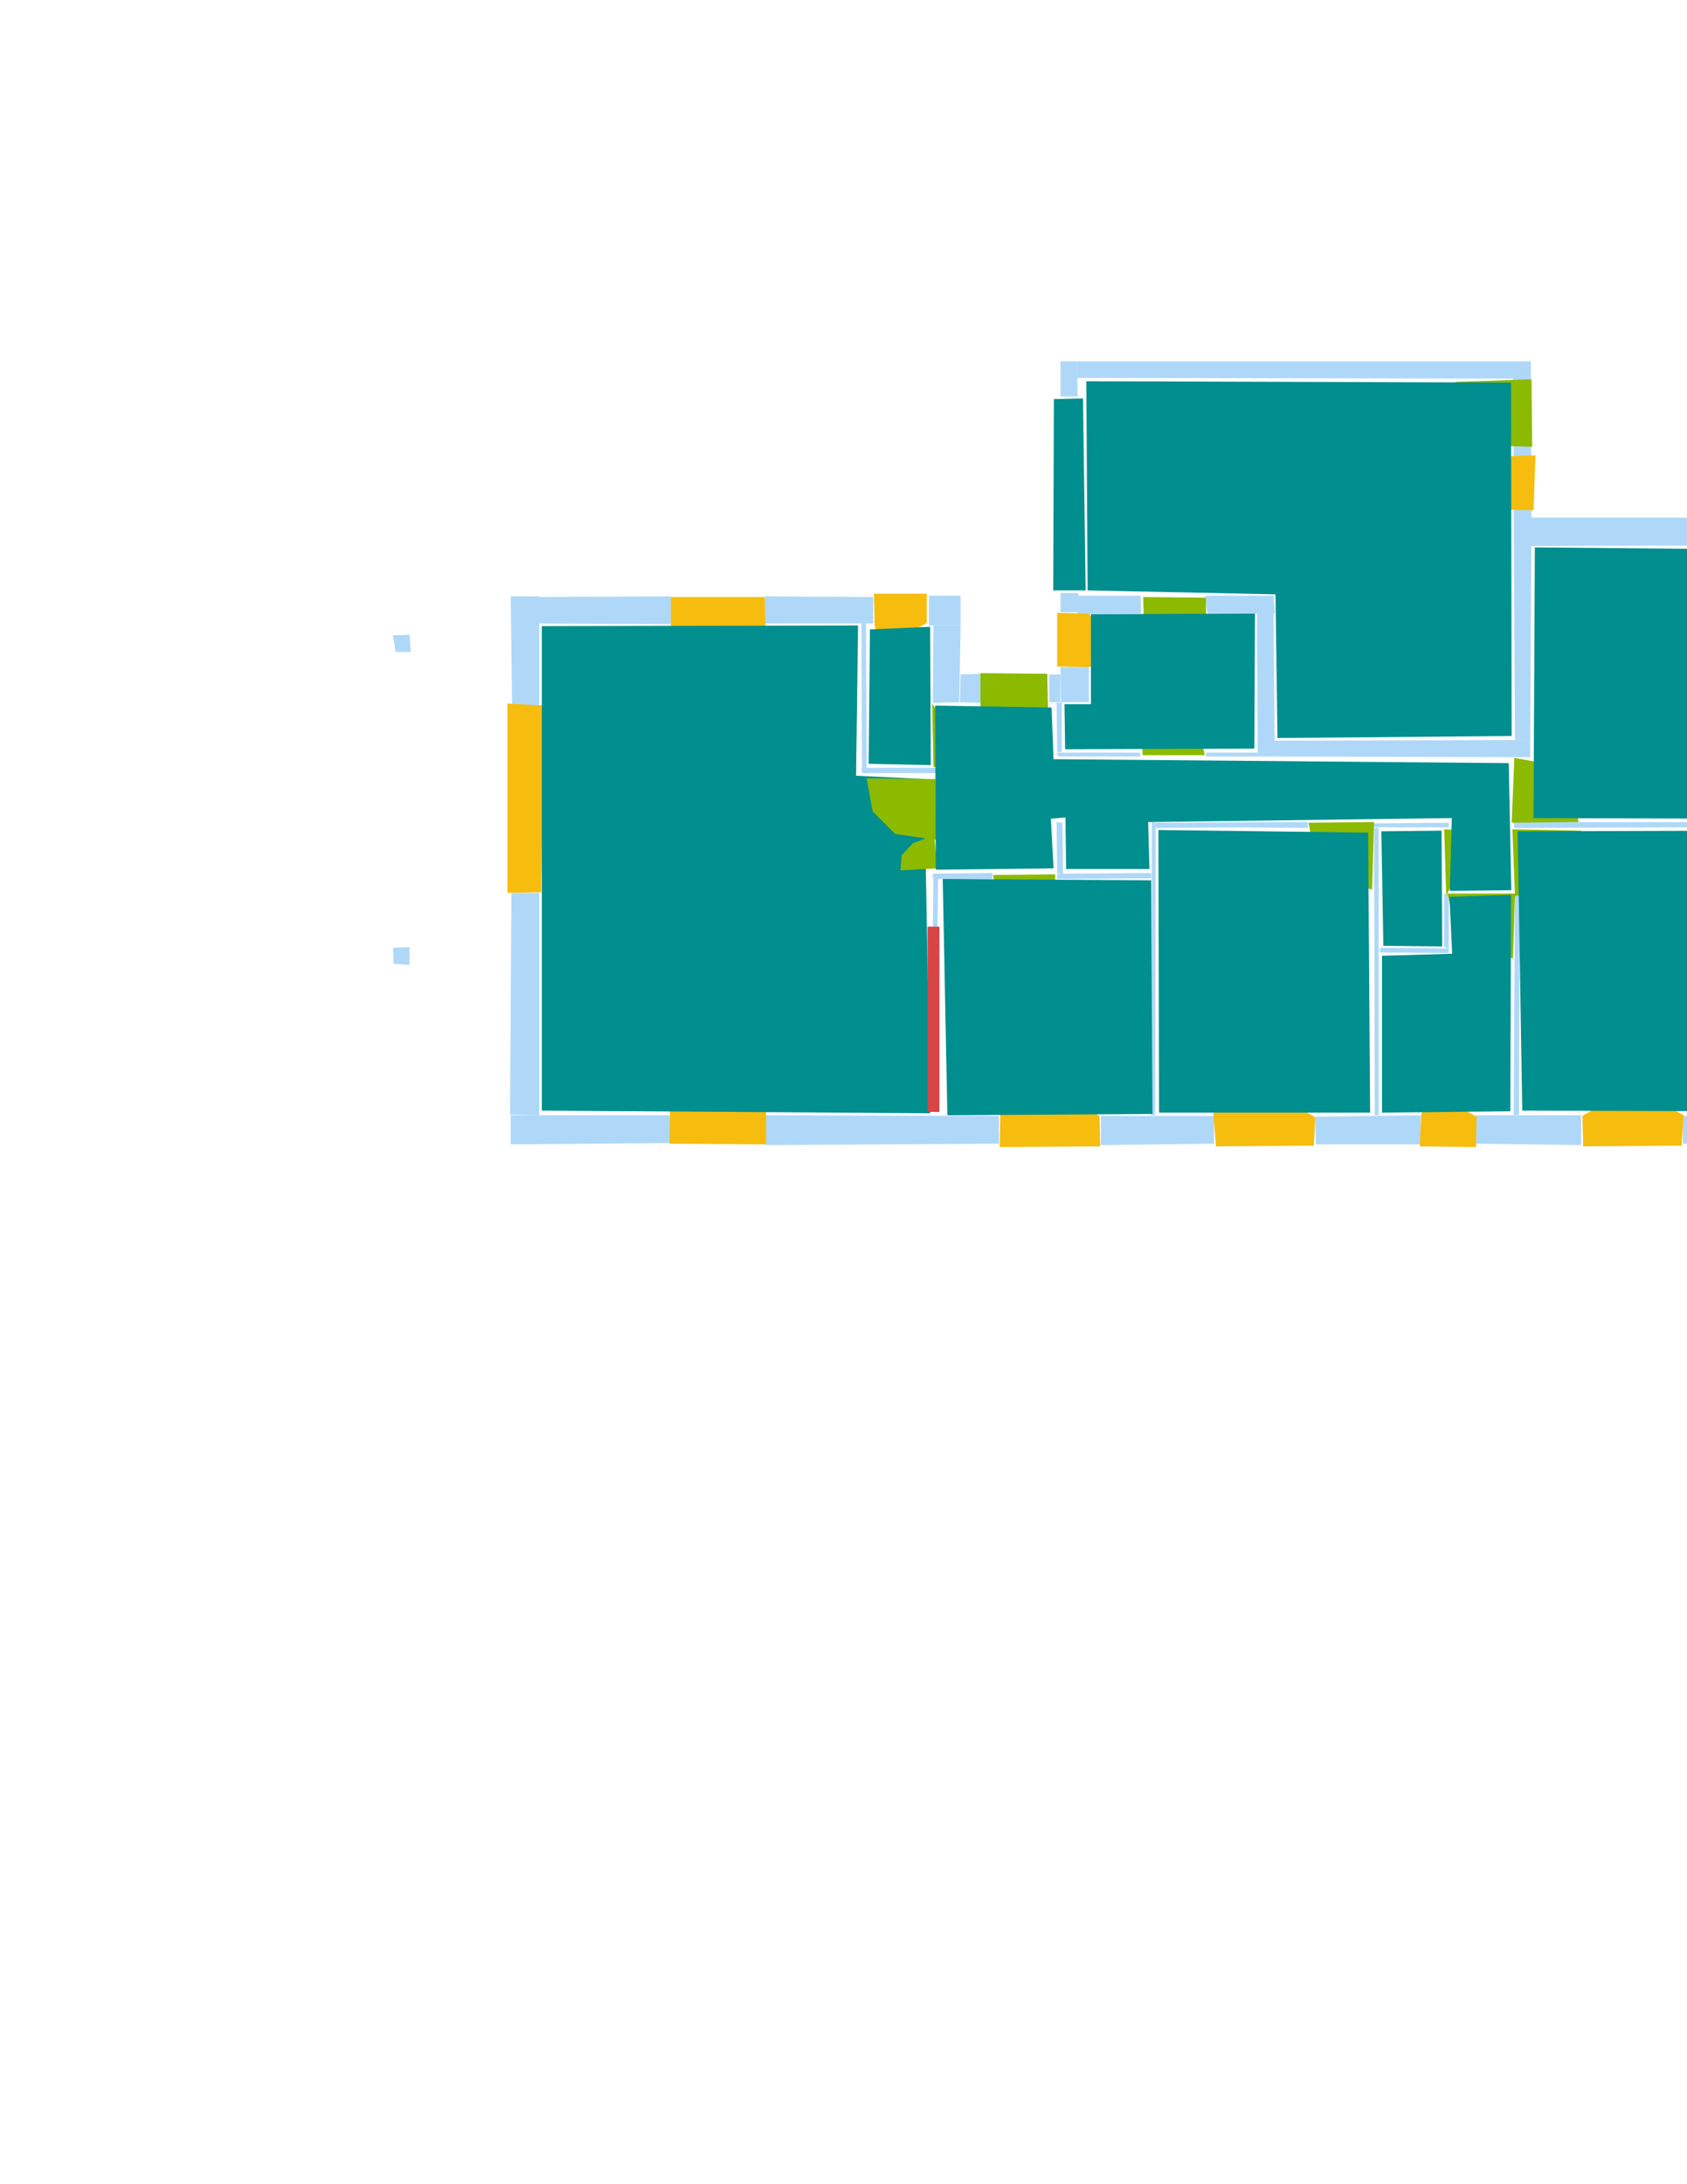 <?xml version='1.0' encoding='utf-8'?>
<ns0:svg xmlns:ns0="http://www.w3.org/2000/svg" version="1.1" width="2550" height="3300">
<ns0:width>3508</ns0:width>
<ns0:height>2479</ns0:height>
<ns0:nclasslabel>50</ns0:nclasslabel>
<ns0:nclassappear>6</ns0:nclassappear>
<ns0:class>Bidet-1</ns0:class>
<ns0:class>Bidet-2</ns0:class>
<ns0:class>Bidet-3</ns0:class>
<ns0:class>Bidet-4</ns0:class>
<ns0:class>Door</ns0:class>
<ns0:class>Door-1</ns0:class>
<ns0:class>Door-23</ns0:class>
<ns0:class>Oven-1</ns0:class>
<ns0:class>Oven-2</ns0:class>
<ns0:class>Oven-3</ns0:class>
<ns0:class>Oven-4</ns0:class>
<ns0:class>Parking</ns0:class>
<ns0:class>Roof</ns0:class>
<ns0:class>Room</ns0:class>
<ns0:class>Separation</ns0:class>
<ns0:class>Sink-1</ns0:class>
<ns0:class>Sink-11</ns0:class>
<ns0:class>Sink-12</ns0:class>
<ns0:class>Sink-13</ns0:class>
<ns0:class>Sink-14</ns0:class>
<ns0:class>Sink-2</ns0:class>
<ns0:class>Sink-3</ns0:class>
<ns0:class>Sink-4</ns0:class>
<ns0:class>Sink-5</ns0:class>
<ns0:class>Sink-6</ns0:class>
<ns0:class>Sofa-1</ns0:class>
<ns0:class>Sofa-3</ns0:class>
<ns0:class>Sofa-4</ns0:class>
<ns0:class>Sofa-5</ns0:class>
<ns0:class>Sofa-6</ns0:class>
<ns0:class>Sofa-7</ns0:class>
<ns0:class>Sofa-8</ns0:class>
<ns0:class>Sofa-9</ns0:class>
<ns0:class>Stairs-1</ns0:class>
<ns0:class>Table-1</ns0:class>
<ns0:class>Table-2</ns0:class>
<ns0:class>Table-3</ns0:class>
<ns0:class>Table-4</ns0:class>
<ns0:class>Table-5</ns0:class>
<ns0:class>Table-6</ns0:class>
<ns0:class>Table-7</ns0:class>
<ns0:class>Text</ns0:class>
<ns0:class>Tub-1</ns0:class>
<ns0:class>Tub-3</ns0:class>
<ns0:class>TV-1</ns0:class>
<ns0:class>TV-2</ns0:class>
<ns0:class>Wall</ns0:class>
<ns0:class>Wall-1</ns0:class>
<ns0:class>Wallieee</ns0:class>
<ns0:class>Window</ns0:class>
<ns0:polygon class="Wall" fill="#AFD8F8" id="0" transcription="" points="2288,669 2314,671 2315,697 2288,697 " />
<ns0:polygon class="Wall" fill="#AFD8F8" id="1" transcription="" points="2288,765 2315,765 2313,1118 2290,1118 " />
<ns0:polygon class="Wall" fill="#AFD8F8" id="2" transcription="" points="2313,1144 2313,1118 1926,1119 1927,1143 " />
<ns0:polygon class="Wall" fill="#AFD8F8" id="3" transcription="" points="1900,926 1925,926 1927,1143 1901,1143 " />
<ns0:polygon class="Wall" fill="#AFD8F8" id="4" transcription="" points="1823,1137 1823,1143 1901,1143 1901,1137 " />
<ns0:polygon class="Wall" fill="#AFD8F8" id="5" transcription="" points="1822,900 1825,927 1927,927 1925,900 " />
<ns0:polygon class="Wall" fill="#AFD8F8" id="6" transcription="" points="1597,1062 1605,1061 1605,1136 1598,1136 " />
<ns0:polygon class="Wall" fill="#AFD8F8" id="7" transcription="" points="1586,1019 1603,1019 1603,1061 1586,1061 " />
<ns0:polygon class="Wall" fill="#AFD8F8" id="8" transcription="" points="1646,1008 1603,1008 1604,1061 1646,1061 " />
<ns0:polygon class="Wall" fill="#AFD8F8" id="9" transcription="" points="1723,1137 1724,1143 1600,1143 1597,1137 " />
<ns0:polygon class="Wall" fill="#AFD8F8" id="10" transcription="" points="2314,546 2314,578 2286,578 2287,572 1628,571 1628,546 " />
<ns0:polygon class="Wall" fill="#AFD8F8" id="11" transcription="" points="1629,599 1603,599 1603,546 1628,546 " />
<ns0:polygon class="Wall" fill="#AFD8F8" id="12" transcription="" points="1630,896 1603,896 1603,925 1630,925 " />
<ns0:polygon class="Wall" fill="#AFD8F8" id="13" transcription="" points="1724,900 1725,927 1629,928 1630,900 " />
<ns0:polygon class="Wall" fill="#AFD8F8" id="14" transcription="" points="1664,1686 1664,1730 1835,1728 1835,1686 " />
<ns0:polygon class="Wall" fill="#AFD8F8" id="15" transcription="" points="1597,1242 1598,1319 1607,1320 1606,1243 " />
<ns0:polygon class="Wall" fill="#AFD8F8" id="16" transcription="" points="1740,1319 1598,1320 1598,1328 1740,1327 " />
<ns0:polygon class="Wall" fill="#AFD8F8" id="17" transcription="" points="1989,1729 1988,1687 2147,1685 2147,1729 " />
<ns0:polygon class="Wall" fill="#AFD8F8" id="18" transcription="" points="2230,1728 2231,1685 2390,1685 2390,1730 " />
<ns0:polygon class="Wall" fill="#AFD8F8" id="19" transcription="" points="2288,1242 2289,1251 2536,1250 2649,1251 2649,1242 " />
<ns0:polygon class="Wall" fill="#AFD8F8" id="20" transcription="" points="2691,1115 2649,1114 2649,1685 2692,1685 " />
<ns0:polygon class="Wall" fill="#AFD8F8" id="21" transcription="" points="2544,1686 2544,1728 2692,1729 2692,1685 " />
<ns0:polygon class="Wall" fill="#AFD8F8" id="22" transcription="" points="2692,959 2650,959 2649,825 2691,825 " />
<ns0:polygon class="Wall" fill="#AFD8F8" id="23" transcription="" points="2691,782 2692,824 2313,825 2314,782 " />
<ns0:polygon class="Wall" fill="#AFD8F8" id="24" transcription="" points="2297,1350 2290,1350 2288,1685 2296,1684 " />
<ns0:polygon class="Wall" fill="#AFD8F8" id="25" transcription="" points="1157,1685 1157,1730 1510,1728 1510,1686 " />
<ns0:polygon class="Wall" fill="#AFD8F8" id="26" transcription="" points="1156,901 1156,942 1320,942 1320,902 " />
<ns0:polygon class="Wall" fill="#AFD8F8" id="27" transcription="" points="1014,901 1014,943 815,942 814,902 " />
<ns0:polygon class="Wall" fill="#AFD8F8" id="28" transcription="" points="774,1067 815,1067 815,901 772,901 " />
<ns0:polygon class="Wall" fill="#AFD8F8" id="29" transcription="" points="1977,1251 1977,1242 1747,1243 1747,1251 1872,1250 " />
<ns0:polygon class="Wall" fill="#AFD8F8" id="30" transcription="" points="1740,1685 1741,1242 1747,1243 1746,1685 " />
<ns0:polygon class="Wall" fill="#AFD8F8" id="31" transcription="" points="1482,1018 1482,1062 1451,1061 1452,1019 " />
<ns0:polygon class="Wall" fill="#AFD8F8" id="32" transcription="" points="1410,1062 1450,1061 1452,945 1411,945 " />
<ns0:polygon class="Wall" fill="#AFD8F8" id="33" transcription="" points="1452,900 1452,945 1404,945 1404,900 " />
<ns0:polygon class="Wall" fill="#AFD8F8" id="34" transcription="" points="1411,1327 1410,1405 1417,1405 1418,1327 " />
<ns0:polygon class="Wall" fill="#AFD8F8" id="35" transcription="" points="2183,1351 2190,1351 2190,1433 2183,1431 " />
<ns0:polygon class="Wall" fill="#AFD8F8" id="36" transcription="" points="2086,1432 2086,1439 2190,1440 2190,1433 " />
<ns0:polygon class="Wall" fill="#AFD8F8" id="37" transcription="" points="2077,1251 2084,1251 2084,1685 2078,1685 " />
<ns0:polygon class="Wall" fill="#AFD8F8" id="38" transcription="" points="2190,1243 2190,1250 2077,1250 2077,1244 " />
<ns0:polygon class="Wall" fill="#AFD8F8" id="39" transcription="" points="773,1349 815,1349 815,1685 771,1684 " />
<ns0:polygon class="Wall" fill="#AFD8F8" id="40" transcription="" points="1014,1727 1012,1685 772,1685 772,1729 " />
<ns0:polygon class="Wall" fill="#AFD8F8" id="41" transcription="" points="1303,1160 1302,942 1309,942 1310,1160 " />
<ns0:polygon class="Wall" fill="#AFD8F8" id="42" transcription="" points="1418,1160 1302,1160 1303,1168 1418,1168 " />
<ns0:polygon class="Wall" fill="#AFD8F8" id="43" transcription="" points="1500,1319 1410,1320 1410,1328 1500,1328 " />
<ns0:polygon class="Wall" fill="#AFD8F8" id="44" transcription="" points="594,1432 619,1431 619,1458 595,1456 " />
<ns0:polygon class="Wall" fill="#AFD8F8" id="45" transcription="" points="594,960 619,959 621,985 598,985 " />
<ns0:polygon class="Window" fill="#F6BD0F" id="46" transcription="" points="1014,1015 1014,902 1156,902 1158,1014 1108,1006 1085,965 1067,1003 " />
<ns0:polygon class="Window" fill="#F6BD0F" id="47" transcription="" points="1334,978 1401,941 1401,897 1321,897 1322,944 1326,963 " />
<ns0:polygon class="Door" fill="#8BBA00" id="48" transcription="" points="1586,1163 1583,1018 1482,1017 1482,1069 1497,1123 1536,1151 " />
<ns0:polygon class="Door" fill="#8BBA00" id="49" transcription="" points="1462,1143 1409,1063 1411,1159 1436,1156 " />
<ns0:polygon class="Window" fill="#F6BD0F" id="50" transcription="" points="1688,994 1646,927 1598,926 1598,1007 1645,1008 1665,1003 " />
<ns0:polygon class="Parking" fill="#008E8E" id="51" transcription="" points="1593,603 1637,602 1641,892 1592,892 " />
<ns0:polygon class="Door" fill="#8BBA00" id="52" transcription="" points="2200,577 2315,573 2316,675 2282,674 2229,649 2206,617 " />
<ns0:polygon class="Window" fill="#F6BD0F" id="53" transcription="" points="2245,705 2281,770 2318,771 2321,688 2287,689 2263,691 " />
<ns0:polygon class="Window" fill="#F6BD0F" id="54" transcription="" points="2613,1028 2652,960 2696,961 2698,1115 2648,1116 2612,1046 2629,1036 " />
<ns0:polygon class="Window" fill="#F6BD0F" id="55" transcription="" points="2456,1648 2392,1686 2393,1732 2542,1731 2545,1685 2476,1648 2468,1662 " />
<ns0:polygon class="Window" fill="#F6BD0F" id="56" transcription="" points="2161,1649 2232,1687 2231,1733 2146,1732 2148,1685 " />
<ns0:polygon class="Window" fill="#F6BD0F" id="57" transcription="" points="1919,1648 1988,1688 1986,1731 1838,1732 1834,1682 1902,1648 1913,1660 " />
<ns0:polygon class="Window" fill="#F6BD0F" id="58" transcription="" points="1595,1649 1662,1686 1663,1732 1511,1733 1512,1684 1579,1648 1589,1664 " />
<ns0:polygon class="Window" fill="#F6BD0F" id="59" transcription="" points="1013,1613 1012,1728 1158,1729 1158,1614 1113,1626 1087,1653 1056,1623 " />
<ns0:polygon class="Window" fill="#F6BD0F" id="60" transcription="" points="767,1349 818,1348 822,1066 767,1063 " />
<ns0:polygon class="Room" fill="#008E8E" id="61" transcription="" points="1642,576 1644,892 1928,898 1931,1115 2285,1112 2284,578 " />
<ns0:polygon class="Door" fill="#8BBA00" id="62" transcription="" points="1731,1013 1728,902 1823,903 1823,932 1805,972 1771,1005 " />
<ns0:polygon class="Door" fill="#8BBA00" id="63" transcription="" points="1727,1050 1727,1141 1821,1141 1810,1087 1770,1051 " />
<ns0:polygon class="Door" fill="#8BBA00" id="64" transcription="" points="2074,1344 2077,1242 1978,1243 1988,1298 2025,1331 " />
<ns0:polygon class="Door" fill="#8BBA00" id="65" transcription="" points="2233,1264 2186,1353 2183,1253 2210,1254 " />
<ns0:polygon class="Door" fill="#8BBA00" id="66" transcription="" points="2386,1242 2285,1243 2289,1145 2338,1154 2379,1196 " />
<ns0:polygon class="Door" fill="#8BBA00" id="67" transcription="" points="2390,1255 2286,1253 2290,1354 2340,1342 2379,1298 " />
<ns0:polygon class="Door" fill="#8BBA00" id="68" transcription="" points="2287,1448 2290,1350 2188,1350 2200,1404 2232,1434 " />
<ns0:polygon class="Door" fill="#8BBA00" id="69" transcription="" points="1595,1416 1595,1321 1501,1322 1512,1381 1553,1413 " />
<ns0:polygon class="Room" fill="#008E8E" id="70" transcription="" points="819,946 819,1678 1406,1682 1397,1177 1294,1172 1297,945 " />
<ns0:polygon class="Door" fill="#8BBA00" id="71" transcription="" points="1361,1315 1417,1312 1412,1262 1380,1274 1363,1292 " />
<ns0:polygon class="Door" fill="#8BBA00" id="72" transcription="" points="1319,1226 1353,1260 1415,1269 1414,1177 1310,1176 " />
<ns0:polygon class="Room" fill="#008E8E" id="73" transcription="" points="1406,947 1407,1156 1313,1154 1315,951 " />
<ns0:polygon class="Room" fill="#008E8E" id="74" transcription="" points="1414.5,1314 1592.5,1312 1588.5,1237 1610.5,1235 1611.5,1313 1737.5,1313 1735.5,1242 2194.5,1236 2191.5,1346 2284.5,1345 2280.5,1153 1592.5,1147 1589.5,1069 1413.5,1066 " />
<ns0:polygon class="Room" fill="#008E8E" id="75" transcription="" points="1751,1254 1752,1681 2071,1681 2068,1258 " />
<ns0:polygon class="Room" fill="#008E8E" id="76" transcription="" points="2088,1256 2091,1429 2180,1430 2179,1255 " />
<ns0:polygon class="Room" fill="#008E8E" id="77" transcription="" points="2089,1444 2089,1681 2283,1679 2284,1352 2191,1355 2195,1441 " />
<ns0:polygon class="Room" fill="#008E8E" id="78" transcription="" points="2645,1255 2644,1679 2301,1678 2294,1256 " />
<ns0:polygon class="Room" fill="#008E8E" id="79" transcription="" points="2646,830 2645,1237 2318,1236 2320,827 " />
<ns0:polygon class="Room" fill="#008E8E" id="80" transcription="" points="1897,927 1896,1131 1610,1132 1609,1064 1649,1064 1649,928 " />
<ns0:polygon class="Wall" fill="#AFD8F8" id="81" transcription="" points="2666,545 2690,547 2692,571 2667,571 " />
<ns0:polygon class="Room" fill="#008E8E" id="82" transcription="" points="1425,1328 1740,1330 1742,1683 1432,1685 " />
<ns0:polygon class="Separation" fill="#D64646" id="83" transcription="" points="1402,1400 1420,1400 1420,1680 1402,1680 " />
<ns0:relation type="outerP" objects="27,46,26,47,33,32,31,48,7,8,50,12,51,11,10,52,0,53,23,22,54,20,21,55,18,56,17,57,14,58,25,59,40,39,60,28" />
<ns0:relation type="incident" objects="27,46" />
<ns0:relation type="incident" objects="46,26" />
<ns0:relation type="incident" objects="26,47" />
<ns0:relation type="incident" objects="32,31" />
<ns0:relation type="incident" objects="31,48" />
<ns0:relation type="incident" objects="48,7" />
<ns0:relation type="incident" objects="7,8" />
<ns0:relation type="incident" objects="8,50" />
<ns0:relation type="incident" objects="50,12" />
<ns0:relation type="incident" objects="12,51" />
<ns0:relation type="incident" objects="51,11" />
<ns0:relation type="incident" objects="11,10" />
<ns0:relation type="incident" objects="10,52" />
<ns0:relation type="incident" objects="52,0" />
<ns0:relation type="incident" objects="0,53" />
<ns0:relation type="incident" objects="1,53" />
<ns0:relation type="incident" objects="1,23" />
<ns0:relation type="incident" objects="23,22" />
<ns0:relation type="incident" objects="22,54" />
<ns0:relation type="incident" objects="54,20" />
<ns0:relation type="incident" objects="20,21" />
<ns0:relation type="incident" objects="21,55" />
<ns0:relation type="incident" objects="18,55" />
<ns0:relation type="incident" objects="18,56" />
<ns0:relation type="incident" objects="56,17" />
<ns0:relation type="incident" objects="17,57" />
<ns0:relation type="incident" objects="57,14" />
<ns0:relation type="incident" objects="14,58" />
<ns0:relation type="incident" objects="58,25" />
<ns0:relation type="incident" objects="25,59" />
<ns0:relation type="incident" objects="59,40" />
<ns0:relation type="incident" objects="40,39" />
<ns0:relation type="incident" objects="39,60" />
<ns0:relation type="incident" objects="60,28" />
<ns0:relation type="incident" objects="28,27" />
<ns0:relation type="incident" objects="47,33" />
<ns0:relation type="incident" objects="32,33" />
<ns0:relation type="incident" objects="26,41" />
<ns0:relation type="incident" objects="41,42" />
<ns0:relation type="incident" objects="42,49" />
<ns0:relation type="incident" objects="49,32" />
<ns0:relation type="incident" objects="41,47" />
<ns0:relation type="incident" objects="42,72" />
<ns0:relation type="incident" objects="72,71" />
<ns0:relation type="incident" objects="71,43" />
<ns0:relation type="incident" objects="43,69" />
<ns0:relation type="incident" objects="69,15" />
<ns0:relation type="incident" objects="69,16" />
<ns0:relation type="incident" objects="16,30" />
<ns0:relation type="incident" objects="71,34" />
<ns0:relation type="incident" objects="34,43" />
<ns0:relation type="incident" objects="34,83" />
<ns0:relation type="incident" objects="83,25" />
<ns0:relation type="incident" objects="30,14" />
<ns0:relation type="incident" objects="30,29" />
<ns0:relation type="incident" objects="29,64" />
<ns0:relation type="incident" objects="64,37" />
<ns0:relation type="incident" objects="37,17" />
<ns0:relation type="incident" objects="37,36" />
<ns0:relation type="incident" objects="36,35" />
<ns0:relation type="incident" objects="35,65" />
<ns0:relation type="incident" objects="65,38" />
<ns0:relation type="incident" objects="38,37" />
<ns0:relation type="incident" objects="38,64" />
<ns0:relation type="incident" objects="35,68" />
<ns0:relation type="incident" objects="68,24" />
<ns0:relation type="incident" objects="24,18" />
<ns0:relation type="incident" objects="24,67" />
<ns0:relation type="incident" objects="67,19" />
<ns0:relation type="incident" objects="19,66" />
<ns0:relation type="incident" objects="66,2" />
<ns0:relation type="incident" objects="19,20" />
<ns0:relation type="incident" objects="2,1" />
<ns0:relation type="incident" objects="2,3" />
<ns0:relation type="incident" objects="3,5" />
<ns0:relation type="incident" objects="5,62" />
<ns0:relation type="incident" objects="62,13" />
<ns0:relation type="incident" objects="12,13" />
<ns0:relation type="incident" objects="3,4" />
<ns0:relation type="incident" objects="4,63" />
<ns0:relation type="incident" objects="63,9" />
<ns0:relation type="incident" objects="9,6" />
<ns0:relation type="incident" objects="6,8" />
<ns0:relation type="incident" objects="6,7" />
<ns0:relation type="neighbour" objects="70,73" />
<ns0:relation type="neighbour" objects="73,74" />
<ns0:relation type="neighbour" objects="74,82" />
<ns0:relation type="neighbour" objects="82,70" />
<ns0:relation type="neighbour" objects="70,74" />
<ns0:relation type="neighbour" objects="82,75" />
<ns0:relation type="neighbour" objects="75,77" />
<ns0:relation type="neighbour" objects="77,78" />
<ns0:relation type="neighbour" objects="78,79" />
<ns0:relation type="neighbour" objects="79,61" />
<ns0:relation type="neighbour" objects="61,80" />
<ns0:relation type="neighbour" objects="80,74" />
<ns0:relation type="neighbour" objects="61,74" />
<ns0:relation type="neighbour" objects="74,79" />
<ns0:relation type="neighbour" objects="74,78" />
<ns0:relation type="neighbour" objects="76,74" />
<ns0:relation type="neighbour" objects="76,77" />
<ns0:relation type="neighbour" objects="76,75" />
<ns0:relation type="neighbour" objects="75,74" />
<ns0:relation type="access" objects="61,52,61" />
<ns0:relation type="access" objects="74,66,79" />
<ns0:relation type="access" objects="74,67,78" />
<ns0:relation type="access" objects="74,68,77" />
<ns0:relation type="access" objects="76,65,74" />
<ns0:relation type="access" objects="74,64,75" />
<ns0:relation type="access" objects="74,69,82" />
<ns0:relation type="access" objects="74,72,70" />
<ns0:relation type="access" objects="73,49,74" />
<ns0:relation type="access" objects="74,48,74" />
<ns0:relation type="access" objects="74,63,80" />
<ns0:relation type="access" objects="61,62,80" />
<ns0:relation type="surround" objects="27,46,26,41,42,72,71,34,83,25,59,40,39,60,28,27,70" />
<ns0:relation type="surround" objects="26,47,33,32,49,42,41,47,73" />
<ns0:relation type="surround" objects="43,69,16,30,14,58,25,83,43,82" />
<ns0:relation type="surround" objects="29,64,37,17,57,14,30,29,75" />
<ns0:relation type="surround" objects="32,31,48,7,6,9,63,4,2,66,19,67,24,68,77,65,38,64,29,30,16,69,43,71,72,42,49,32,74" />
<ns0:relation type="surround" objects="38,65,35,36,37,38,76" />
<ns0:relation type="surround" objects="13,62,5,3,4,63,9,6,7,8,50,13,80" />
<ns0:relation type="surround" objects="10,52,53,1,2,3,5,62,13,51,11,10,61" />
<ns0:relation type="surround" objects="23,22,54,20,19,66,1,23,79" />
<ns0:relation type="surround" objects="19,20,21,55,18,24,67,19,78" />
<ns0:relation type="surround" objects="36,35,68,24,18,56,17,37,36,77" />
</ns0:svg>